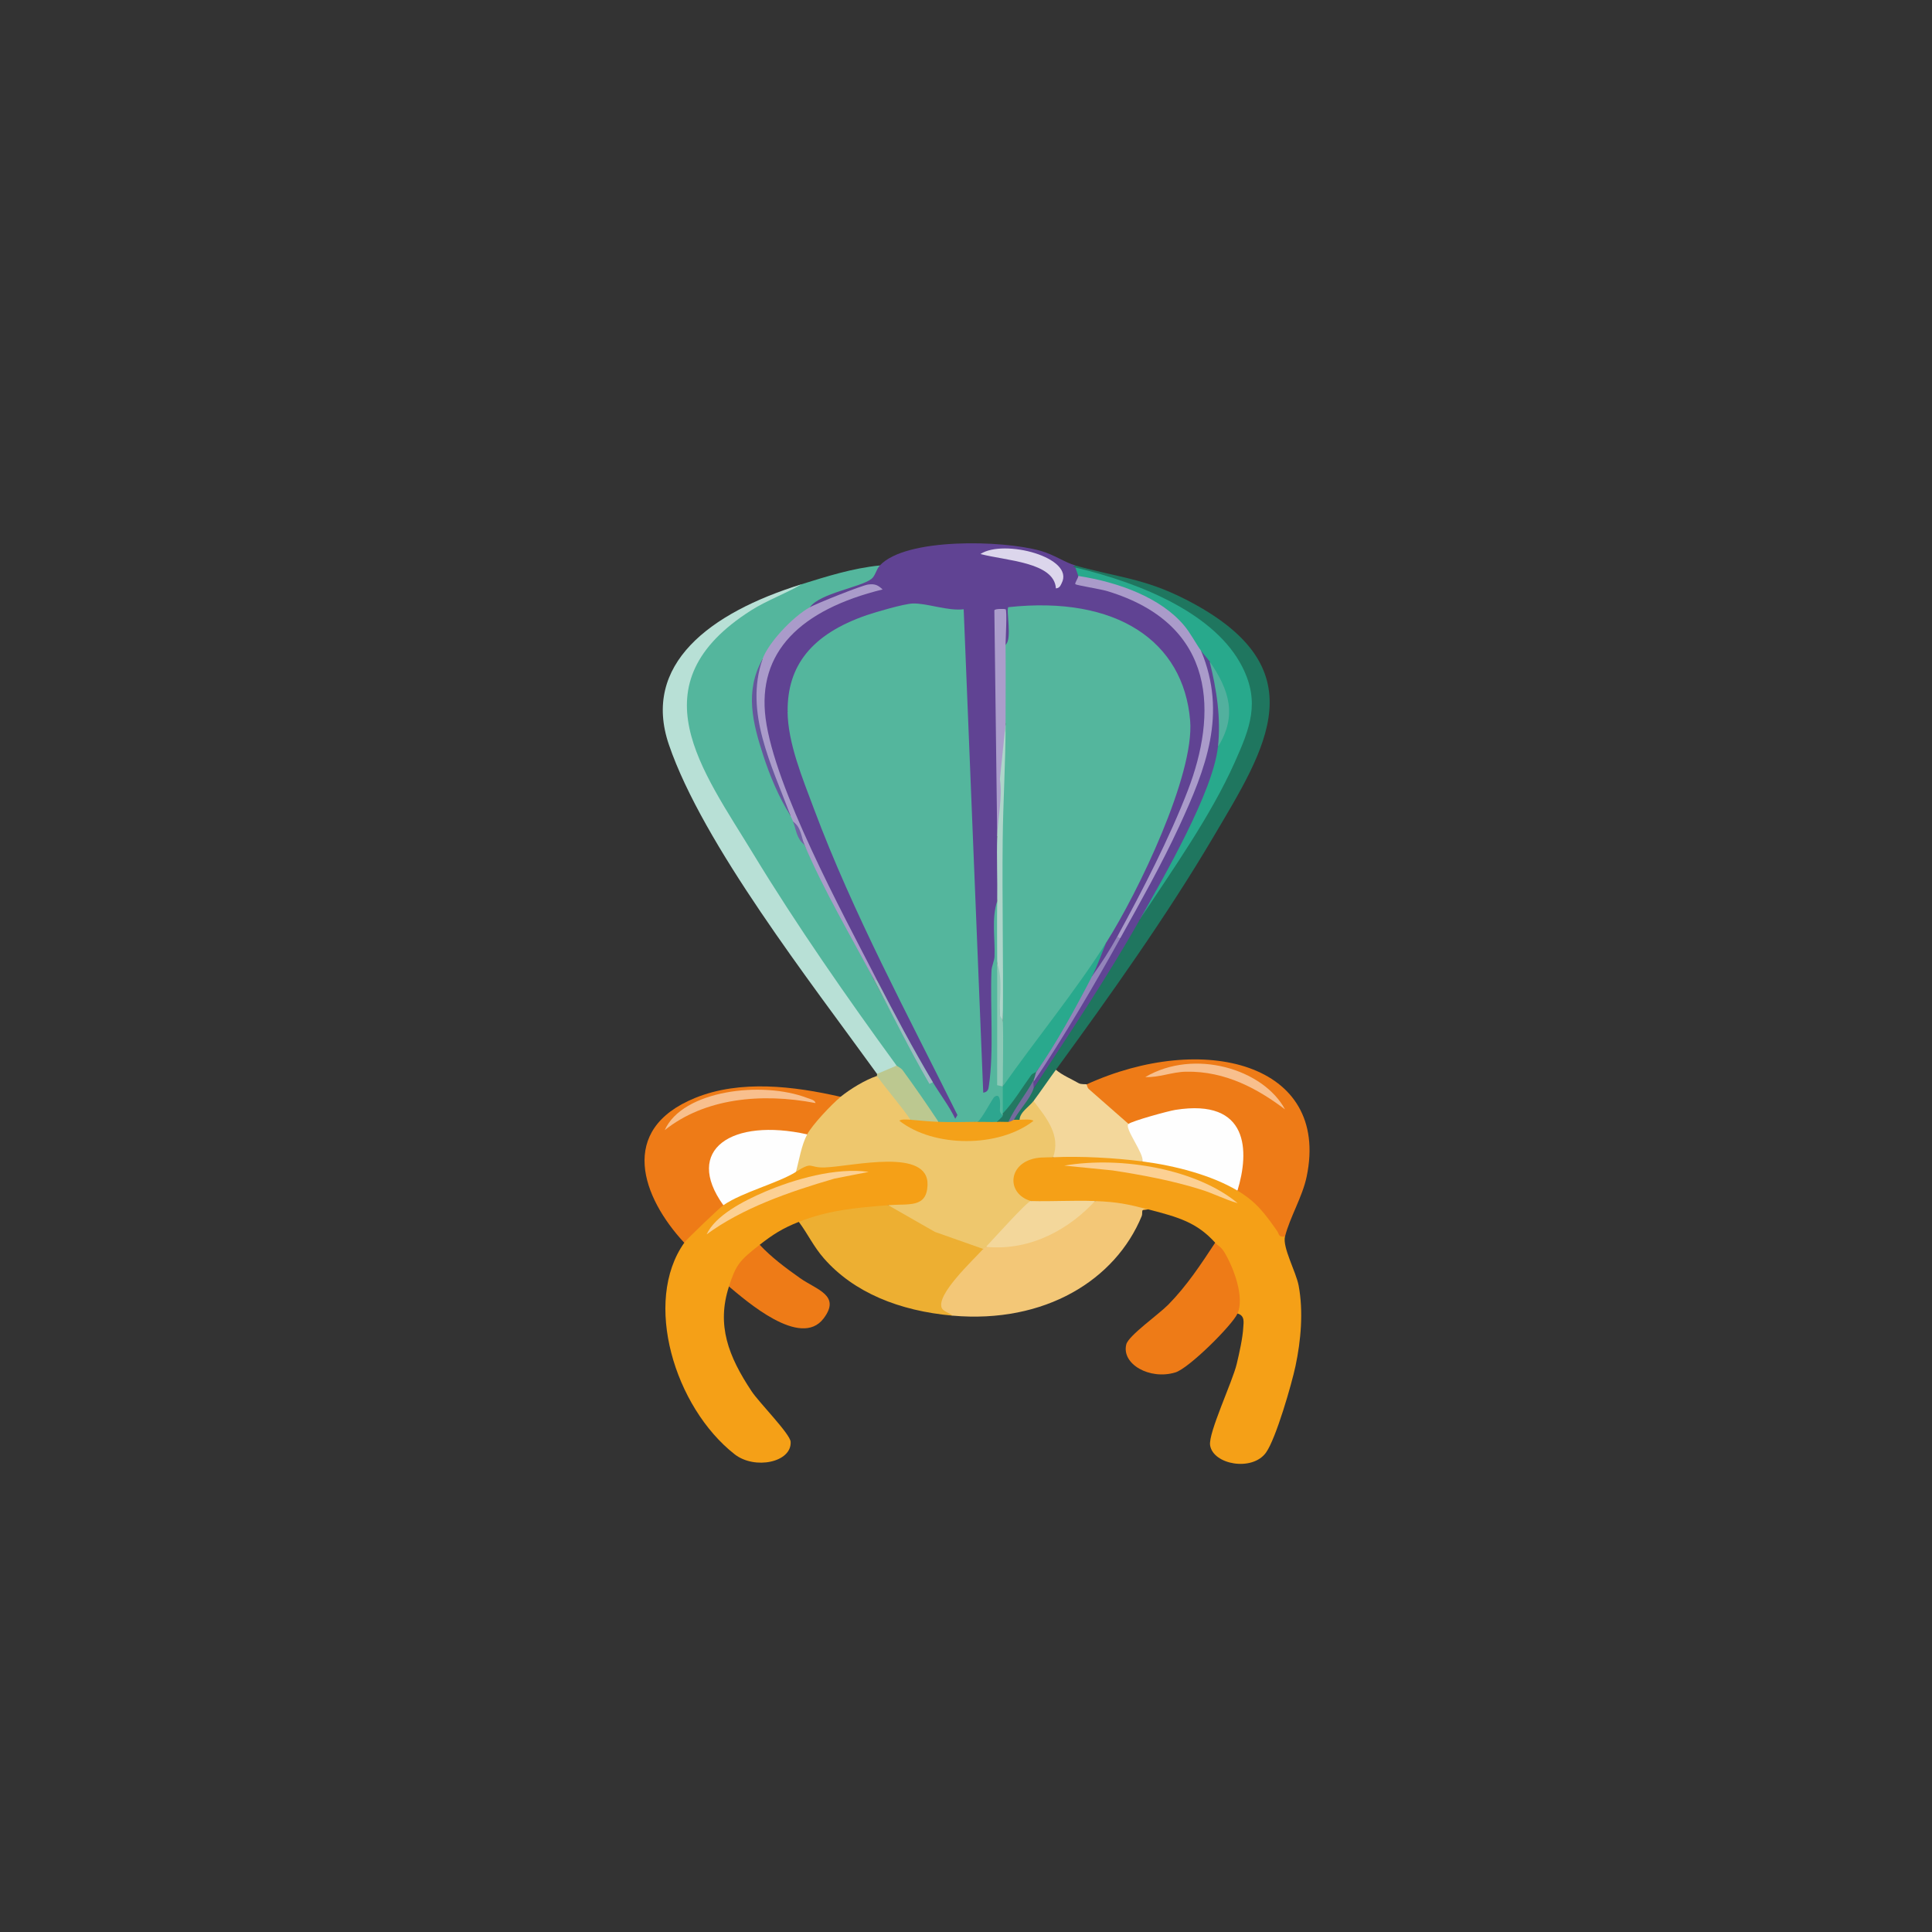 <?xml version="1.0" encoding="UTF-8"?>
<svg id="Ebene_1" xmlns="http://www.w3.org/2000/svg" version="1.1" viewBox="0 0 1024 1024">
  <rect x="0" y="0" width="1024" height="1024" fill="#333333" stroke="none"/>
  <!-- Generator: Adobe Illustrator 29.5.1, SVG Export Plug-In . SVG Version: 2.1.0 Build 141)  -->
  <defs>
    <style>
      .st0 {
        fill: #f8bf8d;
      }

      .st1 {
        fill: #237862;
      }

      .st2 {
        fill: #f4a119;
      }

      .st3 {
        fill: #9384ba;
      }

      .st4 {
        fill: #edaf32;
      }

      .st5 {
        fill: #fcd093;
      }

      .st6 {
        fill: #52b09e;
      }

      .st7 {
        fill: #eec76d;
      }

      .st8 {
        fill: #8dc9b7;
      }

      .st9 {
        fill: #aa9bca;
      }

      .st10 {
        fill: #604594;
      }

      .st11 {
        fill: #bcc890;
      }

      .st12 {
        fill: #f3c777;
      }

      .st13 {
        fill: #6f62a4;
      }

      .st14 {
        fill: #f3d79b;
      }

      .st15 {
        fill: #54b69d;
      }

      .st16 {
        fill: #9eb9c3;
      }

      .st17 {
        fill: #604393;
      }

      .st18 {
        fill: #2da68f;
      }

      .st19 {
        fill: #1f765f;
      }

      .st20 {
        fill: #ab9dcb;
      }

      .st21 {
        fill: #ee7b17;
      }

      .st22 {
        fill: #28a98c;
      }

      .st23 {
        fill: #dcd6ec;
      }

      .st24 {
        fill: #fefefe;
      }

      .st25 {
        fill: #67579d;
      }

      .st26 {
        fill: #29a98d;
      }

      .st27 {
        fill: #746b9d;
      }

      .st28 {
        fill: #afd5ca;
      }

      .st29 {
        fill: #b8e0d6;
      }

      .st30 {
        fill: #f5a017;
      }
    </style>
  </defs>
  <path class="st17" d="M570,299.72c.74.71.74,1.07,0,1.1,4.35,1.8,4.84,3.26,1.48,4.42,1.57.52,2.43,1.57,2.63,3.12,69.43,11.14,75.9,64.96,58.29,108-11.1,27.13-23.7,54.43-40.19,79.94-2.52,7.12-6.61,15.82-13.33,20.98l-1.19-1.64,8.59-16.03-1.34-3.08c17.36-31.2,36.1-65.55,41.83-99.29,7.49-44.22-26.27-80.17-89.5-73.49.59,5.8.39,11.6-.59,17.38l-3.7.54-2.86-.49c.28,34.16-.24,68.19-1.58,102.1,2.19,11.1,2.33,23.15,0,34.24-1.69,32.43-1.75,65.24-1.44,98.02-.34,4.79-5.07,7.64-8.94,2.89l-10.22-252.43c-39.48-12.68-89.47,15.03-87.46,47.93l-3,3.1c3.06,3.64,4.54,8.13,4.46,13.48,9.11,32.52,21.97,65.67,37.83,97.65l50.51,102.63c-5.45,9.23-17.57-11.62-15.79-17.17-12.19-17.13-21.07-35.78-29.61-54.12-20.77-37.28-42.48-76.61-55.29-116.06-10.44-32.17-11.95-63.76,29.7-83.47-3.86,2.4-7.18,3.02-9.95,1.84-1.68-3.39,1.66-6.35,9.99-8.86l18.78-6.64c2.38-2.93,5.13-5.13,8.23-6.59,13.6-14.71,64.87-13.52,85.19-7.76,7.28,2.06,12.84,6.16,18.47,7.76v.03Z"/>
  <path class="st15" d="M466.33,299.72c-1.96,2.11-2.36,5.52-4.49,7.15-5.77,4.43-27.22,7.54-32.55,14.93l.46,2.55c-9.75,6.7-17.64,15.18-22.3,24.44l-3.33.62c-6.62,14.44-4.75,29.47-.55,44.12,3.77,13.13,9.1,26.09,15.36,38.72,2.28-.14,3.33,2.33,1.48,3.32l5.93,12.15c12.86,23.63,25.28,47.76,37.02,71.79,10.65,20.28,21,38.32,31.09,54.12,3.83,6.44,8.65,12.64,11.85,19.32l1.17-1.96c-26.48-53.33-55.47-107.2-75.97-162.04-6.09-16.32-13.93-35.04-14.07-51.9,7.98-3.48,9.95,3.81,9.29,8.75,9.85,28.94,19.66,57.83,29.43,86.69,15.75,22.49,28.05,46.4,36.88,71.7l19.83,37.52c2.49,5.26,3.48,10.06,3.79,12.91-4.53,3.52-14.63,3.47-19.26,0-1.54-1.04-3.03-2.1-4.37-3.26-3.66-3.19-18.08-21.87-18.46-24.05-.15-.89-.08-1.71.61-2.51l-4.88-3.63c-32.77-41.88-61.48-86.6-87.76-130.34-30.81-51.28-35.79-93.14,42.29-121.17,13.33-4.13,27-8.51,41.46-9.95h.03Z"/>
  <path class="st30" d="M558.15,613.38c6.53-2.77,14.51-3.46,23.95-2.07,9.56-.44,17.37.98,23.44,4.27l4.47-1.62c9.43.35,37.86,8.61,44.43,13.51,1.17.88,1.33,2.31,1.47,3.57l4.25-.23c9.78,6.59,16.87,15.48,20.92,24.53-1.45,5.8,5.84,18.69,7.23,26.08,2.56,13.69,1.22,29.02-1.68,42.67-2,9.39-10.29,38.29-15.61,45.79-7.23,10.15-27.99,6.47-29.64-3.83-1.05-6.49,11.85-33.63,14.1-43.11,1.37-5.75,3.2-13.82,3.49-19.52.13-2.45.95-6.11-3.06-7.21l-2.36-1.92c1.79-10.92-2.19-23.62-10.16-32.83l.67-2.81c-9.75-10.74-19.29-13.48-35.54-17.68-4.47.96-9.41.62-14.81-1.01-6.09,0-10.54-1.14-13.32-3.41-9.08,3.1-25.46,3.78-34.06,0-6.54,3.39-11.7-5.37-12.07-9.96-.77-9.67,12.56-19.41,23.91-13.23h-.01Z"/>
  <path class="st30" d="M470.78,638.78l-3.48,2.5c-13.44,1.02-26.93,2.64-39.19,7.04l-4.72-.7c-8.92,3.52-13.93,6.85-20.74,12.15l.59,2.75c-7.11,5.02-11.63,11.09-13.47,18.25l-3.41,1.1c-6.64,20.45-.35,36.97,12.06,55.62,3.87,5.83,20.38,22.52,20.63,26.68.66,10.92-19.05,14.97-29.71,6.6-31.84-24.98-48.75-80.88-26.66-112.09l-.75-3.11c5.8-5.87,11.75-11.55,17.97-17.17l3.51.4c-.49-2.82,1.96-5.06,7.35-6.72l27.49-11.6,3.66.66c1.7-4.93,6.96-6.45,15.76-4.56,13.92-2.24,27.75-3.07,41.52-2.47,25.11,3.54,18.48,34.11-8.4,24.7h0Z"/>
  <path class="st7" d="M464.85,570.3c8.83,4.83,17.37,15.07,17.78,23.19-.7.74-1.17,1.35-.91,1.49,11.66,6.59,27.17,9.06,41.41,6.71,5.24-.87,19.61-4.12,17.25-8.21-1.96-2.49,3.61-9.03,7.41-9.95,6.44.61,11.66,10.96,13.15,15.72,1.34,4.26,3.66,12.48-2.8,14.1-4.49.21-7.81-.23-12.26,1.36-11.79,4.23-11.64,18.19.41,21.83.66.65,1.59,1.59,1.16,2.11-1.97,2.4-18.53,19.94-19.9,20.71-1.58.88-3.06,1.27-4.96,1.48,2.07,1.55,1.15,2.2-1.48,1.1l-2.8,1.46c-17.9-5.35-33.01-12.72-47.71-21.95l.15-2.69c10.97-.85,20.32,1.62,20.86-10.48.91-20.21-39.68-10.07-54.35-9.52-9.03.35-6.01-3.56-15.39,2.32-3.9-4.03-.6-18.06,5.93-19.88-.64-.3-1.22-.62-1.55-1.06-1.2-1.54,13.28-20.55,19.31-18.83,4.85-3.92,12.69-8.84,19.26-11.05l.03.03Z"/>
  <path class="st21" d="M681.08,655.35c-3.58.58-3.07-1.35-4.18-2.9-6.04-8.52-10.62-15.25-21-21.39l-2.21-2.84c10.37-33.84-10.1-48.6-52.7-31.3l-2.85-1.2c-.96.48-2.52,1.11-3.09.7-2.88-2.1-21.84-18.56-21.56-19.83l2.45-1.85c61.41-28.02,129.2-11.5,116.62,48.87-2.25,10.8-8.9,21.52-11.47,31.75h0Z"/>
  <path class="st29" d="M424.87,309.66c-8.5,5.02-18.36,8.52-26.68,13.79-61.73,39.19-26.12,84.38,1.24,129.43,22.58,37.19,49.61,76.02,75.79,111.91,1.72,3.17-7.34,6.85-10.37,4.42-35.45-49.05-92.32-121.82-110.32-174.51-14.48-42.38,21.44-69.89,70.34-85.04h0Z"/>
  <path class="st12" d="M608.5,641c-4.4-.67-2.59,1.64-3.35,3.51-13.92,33.84-51.23,57.13-100.31,52.81-9.53-2.31-9.99-3.21-7.8-10.4,1.13-3.72,16.48-22.66,20.17-24.62,1.12-.6,2.63-.48,3.93-.32.36-.4,1.09-.7,1.48-1.1l3.26-1.75c20.77.21,37.66-9.21,49.58-21.2l4.92-1.35c11.89.48,17.15,1.59,28.13,4.42h0Z"/>
  <path class="st21" d="M445.6,581.35c-5.02,4.07-15.11,14.92-17.78,19.88l-3.82,1.5c-33.32-7.26-56.92,8.09-39.51,32.81l-1.1,3.24c-2.03,1.4-19.37,17.95-20.74,19.88-22.16-23.83-35.68-59.93,5.9-76.78,23.88-9.67,52.17-6.22,77.03-.53h.01Z"/>
  <path class="st4" d="M470.78,638.78l24.72,14.14,25.63,9.05c-5.69,6.23-24.93,24.14-22,31.25.78,1.9,4.16,2.62,5.72,4.09-28.3-2.5-52.39-12.32-68.16-30.34-5.59-6.4-8.44-12.83-13.29-19.36,15.64-6.18,30.09-7.49,47.39-8.83h-.01Z"/>
  <path class="st19" d="M559.63,566.99c.28,6.5-4.33,13.21-11.85,16.56-2.22,2.98-7.18,5.8-7.41,9.95-.35,2.23-1.82,2.12-2.96,0,.8-5.34,6.25-12.15,10.37-16.56,17.41-28.23,34.6-56.56,51.6-85l4.68-4.45c16.9-26.55,32-53.65,46.2-81.05,27.43-52.98-9.17-85.12-77.04-102.82l-3.21-2.77c-.06-.16-.98-.23-1.3-.57l1.3-.54c22.47,6.33,36.32,6.72,58.22,17.87,71.08,36.19,42.85,78.64,14.6,126.45-24.3,41.13-54.34,83.44-83.19,122.95h0Z"/>
  <path class="st21" d="M655.89,696.22c-2.67,6-25.64,28.98-32.95,31.2-13.57,4.12-28.69-4.45-25.97-14.91,1.22-4.65,17.08-15.77,22.23-21,9.99-10.17,17.41-21.56,24.85-32.83,1.44,1.58,3.03,2.03,4.72,4.77,5.1,8.26,10.97,24.14,7.13,32.79h-.01Z"/>
  <path class="st14" d="M575.93,574.72c.15.09.28,1.93,1.44,2.75l20.78,18.23c3,.56,11.01,17.5,10.36,18.4s-1.7,1.29-2.95,1.48c-14.72-1.89-32.51-2.89-47.39-2.21,4.05-11.41-3.03-20.32-10.37-29.82,4.02-5.41,7.85-11.1,11.85-16.56,3.26,2.84,7.98,4.77,12.02,7.1,1.37.79,3.91.43,4.28.63h-.01Z"/>
  <path class="st21" d="M386.36,681.85c3.7-11.4,5.44-13.65,16.29-22.09,6.08,6.51,13.7,12.25,21.44,17.7,8.83,6.22,21.76,9.06,12.42,21.37-12.24,16.12-41.21-9.54-50.16-16.98Z"/>
  <path class="st11" d="M497.43,594.61c-3.14,3.19-12.48,2.47-14.81-1.1-5.46-7.86-12.16-15.42-17.78-23.19-.21-.28.21-.82,0-1.1l10.37-4.42c.24.34,2.25,1.11,3.26,2.49,6.55,8.97,12.9,18.17,18.96,27.32h0Z"/>
  <path class="st15" d="M586.3,499.62c-5.16,10.32-10.89,20.49-17.58,30.32-10.64,15.6-22.64,32.54-37.22,45.88-2.43-11.43-2.22-23.88,0-35.34-2.73-52.49-1.97-105,1.48-156.84-3.95-13.77-4.01-28.19,0-41.97,3.65-2.69.06-18.85,1.5-19.86,57.28-6.2,92.84,17.95,96.32,60.14,2.36,28.66-27.49,90.88-44.5,117.67h0Z"/>
  <path class="st15" d="M417.46,377.03c-.2-24.02,12.49-40.84,41.94-51,4.75-1.64,19.77-6,24.33-6.16,7.46-.28,18.67,4.11,27.04,3.04l10.37,256.24c2.7-.41,2.75-2.18,3-3.82,2.73-18.14.59-42.01,1.37-60.83.11-2.62,1.51-5.02,1.61-7.64.35-9.58-1.64-20.1,1.43-29.32,2.19,10.88,2.4,22.27,0,33.14,1.41,21.34,1.87,42.68,1.47,64.05-.13-2.58.94-1.35,1.5,1.11,1.13.21,2.53.47,2.96,1.2,1.57,2.68-1.55,10.2-2.96,13.16,1.3.31,1.27.69,0,1.1-3.41,1.09-4.93-.47-4.56-4.66-1.45,4.49-4.37,7.16-8.78,7.98-.28.98-.78.95-1.48,0-4.68.66-2.43-1.75-3.12-3.7-5.06-14.45-15.79-30.65-22.78-44.92-7.74-15.82-17.04-43.95-26.65-57.43-5.1-7.16-9.42-10-12.27-19.57-3.2-10.74-5.76-20.72-9.88-31.29-6.88-17.64-14.04-33.23-18.17-51.6-.87-3.85,2.71-7.02-6.36-9.06h-.01Z"/>
  <path class="st22" d="M604.06,487.48c-1.33-.97-1.34-1.88-.74-3.02,16-29.82,29.33-55.01,39.38-86.47.35-1.1,1.33-1.81,2.82-2.19,5.84-15.23,2.63-30.63-4.44-45.29-2-1.05-3.48-2.89-4.44-5.52-1.5-.01-3.03-.28-3.73-1.23-14.44-19.58-27.29-30.65-58.49-35.78l-2.96-2.76c-.01-.31-1.19-3.57-1.48-4.42,36.13,8.6,74.47,24.98,88.5,52.73,9.5,18.78,4.01,32.49-4.07,50.56-12.69,28.41-32.69,56.54-50.38,83.37h.03Z"/>
  <path class="st9" d="M429.31,321.81c3.56-1.98,27.24-11.46,30.73-11.98,3.87-.56,5.42.43,7.76,2.59-43.6,10.75-66.55,33.19-62.01,68.34,4.75,36.76,40.4,102.61,59.06,138.74-.42.96-.91.95-1.48,0-12.61-23.78-26.65-47.38-37.02-71.79l-5.93-12.15c-.45-1.22-1.1-2.29-1.48-3.32-4.42-9.01-8.54-18.16-11.74-27.47-6.23-18.19-11.46-37.04-3.07-55.36,2.88-8.39,15.72-22.34,25.18-27.61h0Z"/>
  <path class="st9" d="M636.65,345c12.82,25.5,8.54,53.88-2.7,79.34-10.36,23.48-22.71,46.93-36.27,69.75l-3.98,3.33c-1.58,1.57-2.07,1.19-1.48-1.1,13.29-24.25,27.78-52.45,37.43-77.57,15.05-39.28,16.39-87.63-42.96-105.5-3.13-.95-16.18-3.07-16.69-3.59-.57-.6,1.57-3.25,1.5-4.4,21.94,3.41,43.76,11.67,56.01,26.15,3.56,4.21,5.98,9.19,9.15,13.61h-.01Z"/>
  <path class="st26" d="M578.89,517.3c.52.83.85,1.61.56,2.23-8.05,16.55-18.73,33.45-30.19,48.59l-13.72,20.33c-.68,1.31-2.08,1.85-4.05,1.75v-14.36c17.87-25.39,38.35-50.28,54.8-76.21-2.32,5.59-4.63,12.3-7.41,17.68h.01Z"/>
  <path class="st20" d="M528.54,443.29l-1.51-119.75c.2-1.09,5.72-.79,5.94-.65.91.65-.01,16.08,0,18.78.13,13.97.01,28,0,41.97l-2.95,58.38-1.5,1.27h.01Z"/>
  <path class="st28" d="M531.5,540.49l-1.55.47c-.38-10.06-.84-20.15-1.41-30.28-.03-11.02-.17-22.11,0-33.14.17-11.4-.34-22.86,0-34.24.28-9.57,2.89-20.34,1.43-30.42l3.02-29.23c-.03,20.42-1.31,41.01-1.54,61.25-.36,31.86.41,63.74.06,95.58h0Z"/>
  <path class="st23" d="M559.65,311.86c-.87-13.93-26.32-14.62-40-18.22,12.45-8.15,50.21,1.76,43.04,15.49-.6,1.17-1.03,2.58-3.05,2.73h0Z"/>
  <path class="st3" d="M593.7,497.41l-1.24,6.07c-13.36,23.97-28.26,47.34-44.66,70.14v-1.1c-1.41-.97-.92-2.45,1.48-4.42,10.64-15.05,21.35-34.85,29.61-50.8,4.85-6.67,9.49-13.99,13.33-20.98l1.48,1.1h0Z"/>
  <path class="st16" d="M494.47,573.62l-1.86.85c-10.52-18.09-19.52-36.65-29.25-54.97h1.48c9.25,17.92,19.19,36.58,29.61,54.12h.01Z"/>
  <path class="st2" d="M482.63,593.5c4.95.38,9.52.91,14.81,1.1,6.78.25,13.18.09,19.26,0h1.48c3.31-2.63,7.83-3.47,10.37,0,3.07-2.81,5.06-2.81,5.93,0,1.03-1.33,2.03-1.7,2.96-1.1.98-.05,1.98.04,2.96,0,2.05-.08,5.9-.45,7.39.54-18.34,14.34-52.78,14.31-71.08,0,.77-.98,4.46-.66,5.91-.54h0Z"/>
  <path class="st25" d="M418.95,432.25c-6.14-9.52-11.03-21.42-14.39-31.79-5.55-17.08-9.99-34.1-.42-51.05-9.66,28.11,4.82,56.03,14.81,82.83h0Z"/>
  <path class="st13" d="M426.35,447.71c-4.19-3.17-4.43-8.11-5.93-12.15,4.29,2.94,4.3,8.35,5.93,12.15Z"/>
  <path class="st24" d="M655.89,631.05c-13.93-8.24-33-13.22-50.35-15.46,1.05-4.03-9.92-17.88-7.41-19.88,2.04-1.62,20.93-6.82,24.81-7.45,39.2-6.24,39.33,21.99,32.94,42.79h.01Z"/>
  <path class="st14" d="M580.37,636.57c-12.83,14.04-33.37,26.64-57.76,24.29,3.14-3.34,21.66-23.94,23.7-24.29,11.29.32,22.79-.45,34.06,0Z"/>
  <path class="st5" d="M655.89,637.67c-6.68-1.92-12.65-5.08-19.27-7.15-15.07-4.74-31.05-7.74-47.05-10.19l-25.48-2.53c30.68-5.23,70.57,2.1,91.82,19.85h-.01Z"/>
  <path class="st24" d="M427.83,601.23c-3.05,5.67-4.33,13.8-5.93,19.88-9.6,6.02-28.48,10.74-38.5,17.68-21.26-29.53,4.57-46.44,44.43-37.55h0Z"/>
  <path class="st5" d="M460.4,621.13l-18.14,3.56c-24.5,7.14-48.81,15.68-67.72,29.55,4.5-9.88,19.2-17.61,31.05-22.66,15.27-6.5,37.38-12.94,54.81-10.46h0Z"/>
  <path class="st0" d="M681.06,587.98c-14.02-10.58-31.33-20.4-52.57-19.96-7.35.16-14.32,3.19-21.45,2.84,26.02-15.32,62.55-4.22,74.03,17.12h0Z"/>
  <path class="st0" d="M432.26,584.65c-29.01-5.59-58.92-2.45-79.95,14.36,9.43-21.15,51.57-26.24,75.48-17.09,1.7.65,4.11,1.02,4.47,2.73h0Z"/>
  <path class="st10" d="M641.09,350.52c7.13,14.63,10.29,30.08,4.44,45.29-2.61,23.92-28.31,68.35-41.46,91.67-17.06,30.26-37.05,59.94-56.28,89.46-1.73-.54-.8-2.12,0-3.32,16.53-24.81,31.65-50.54,45.91-76.21,10.79-19.44,21.91-39.17,31.12-59.06,14.58-31.47,25.56-59.91,11.82-93.34,1.27,1.77,3.17,3.68,4.44,5.52h0Z"/>
  <path class="st27" d="M547.78,573.62c-.2,1.04.28,2.38,0,3.32-1.64,5.36-7.59,11.37-10.37,16.56-.31.01-1.58,1.05-2.96,1.1-.55-.63-1.01-1.27-1.16-1.96-.49-2.19,11.32-17.57,14.49-20.14v1.1h0Z"/>
  <path class="st8" d="M531.5,540.49c.42,11.73,0,23.61,0,35.34l-2.99-.65c0-21.5.07-43.02.03-64.52,3.06,8.47,1.06,18.3,1.43,27.14.06,1.42,1.54,2.53,1.54,2.67h0Z"/>
  <path class="st1" d="M547.78,572.52c-3.97,7.42-9.82,14.48-13.33,22.09-1.96.08-3.95-.09-5.93,0-2.66-2.54-1.01-4.01,2.96-3.32v-1.1c5.95-6.33,10.12-13.53,15.04-20.31.75-1.05,2.56-1.53,2.74-1.77-.61,1.42-.74,3.04-1.48,4.42h0Z"/>
  <path class="st18" d="M518.17,594.61c2.49-1.89,7.8-12.44,8.9-13.25,4-2.91,2.81,6.09,2.89,7.26.1,1.5,1.52,2.53,1.52,2.68,0,.69-2.45,2.4-2.96,3.32-3.42.16-6.93-.06-10.37,0h.01Z"/>
  <path class="st6" d="M645.54,395.81c1.66-15.13-.7-30.48-4.44-45.29,10.47,15.22,14.77,28.8,4.44,45.29Z"/>
</svg>